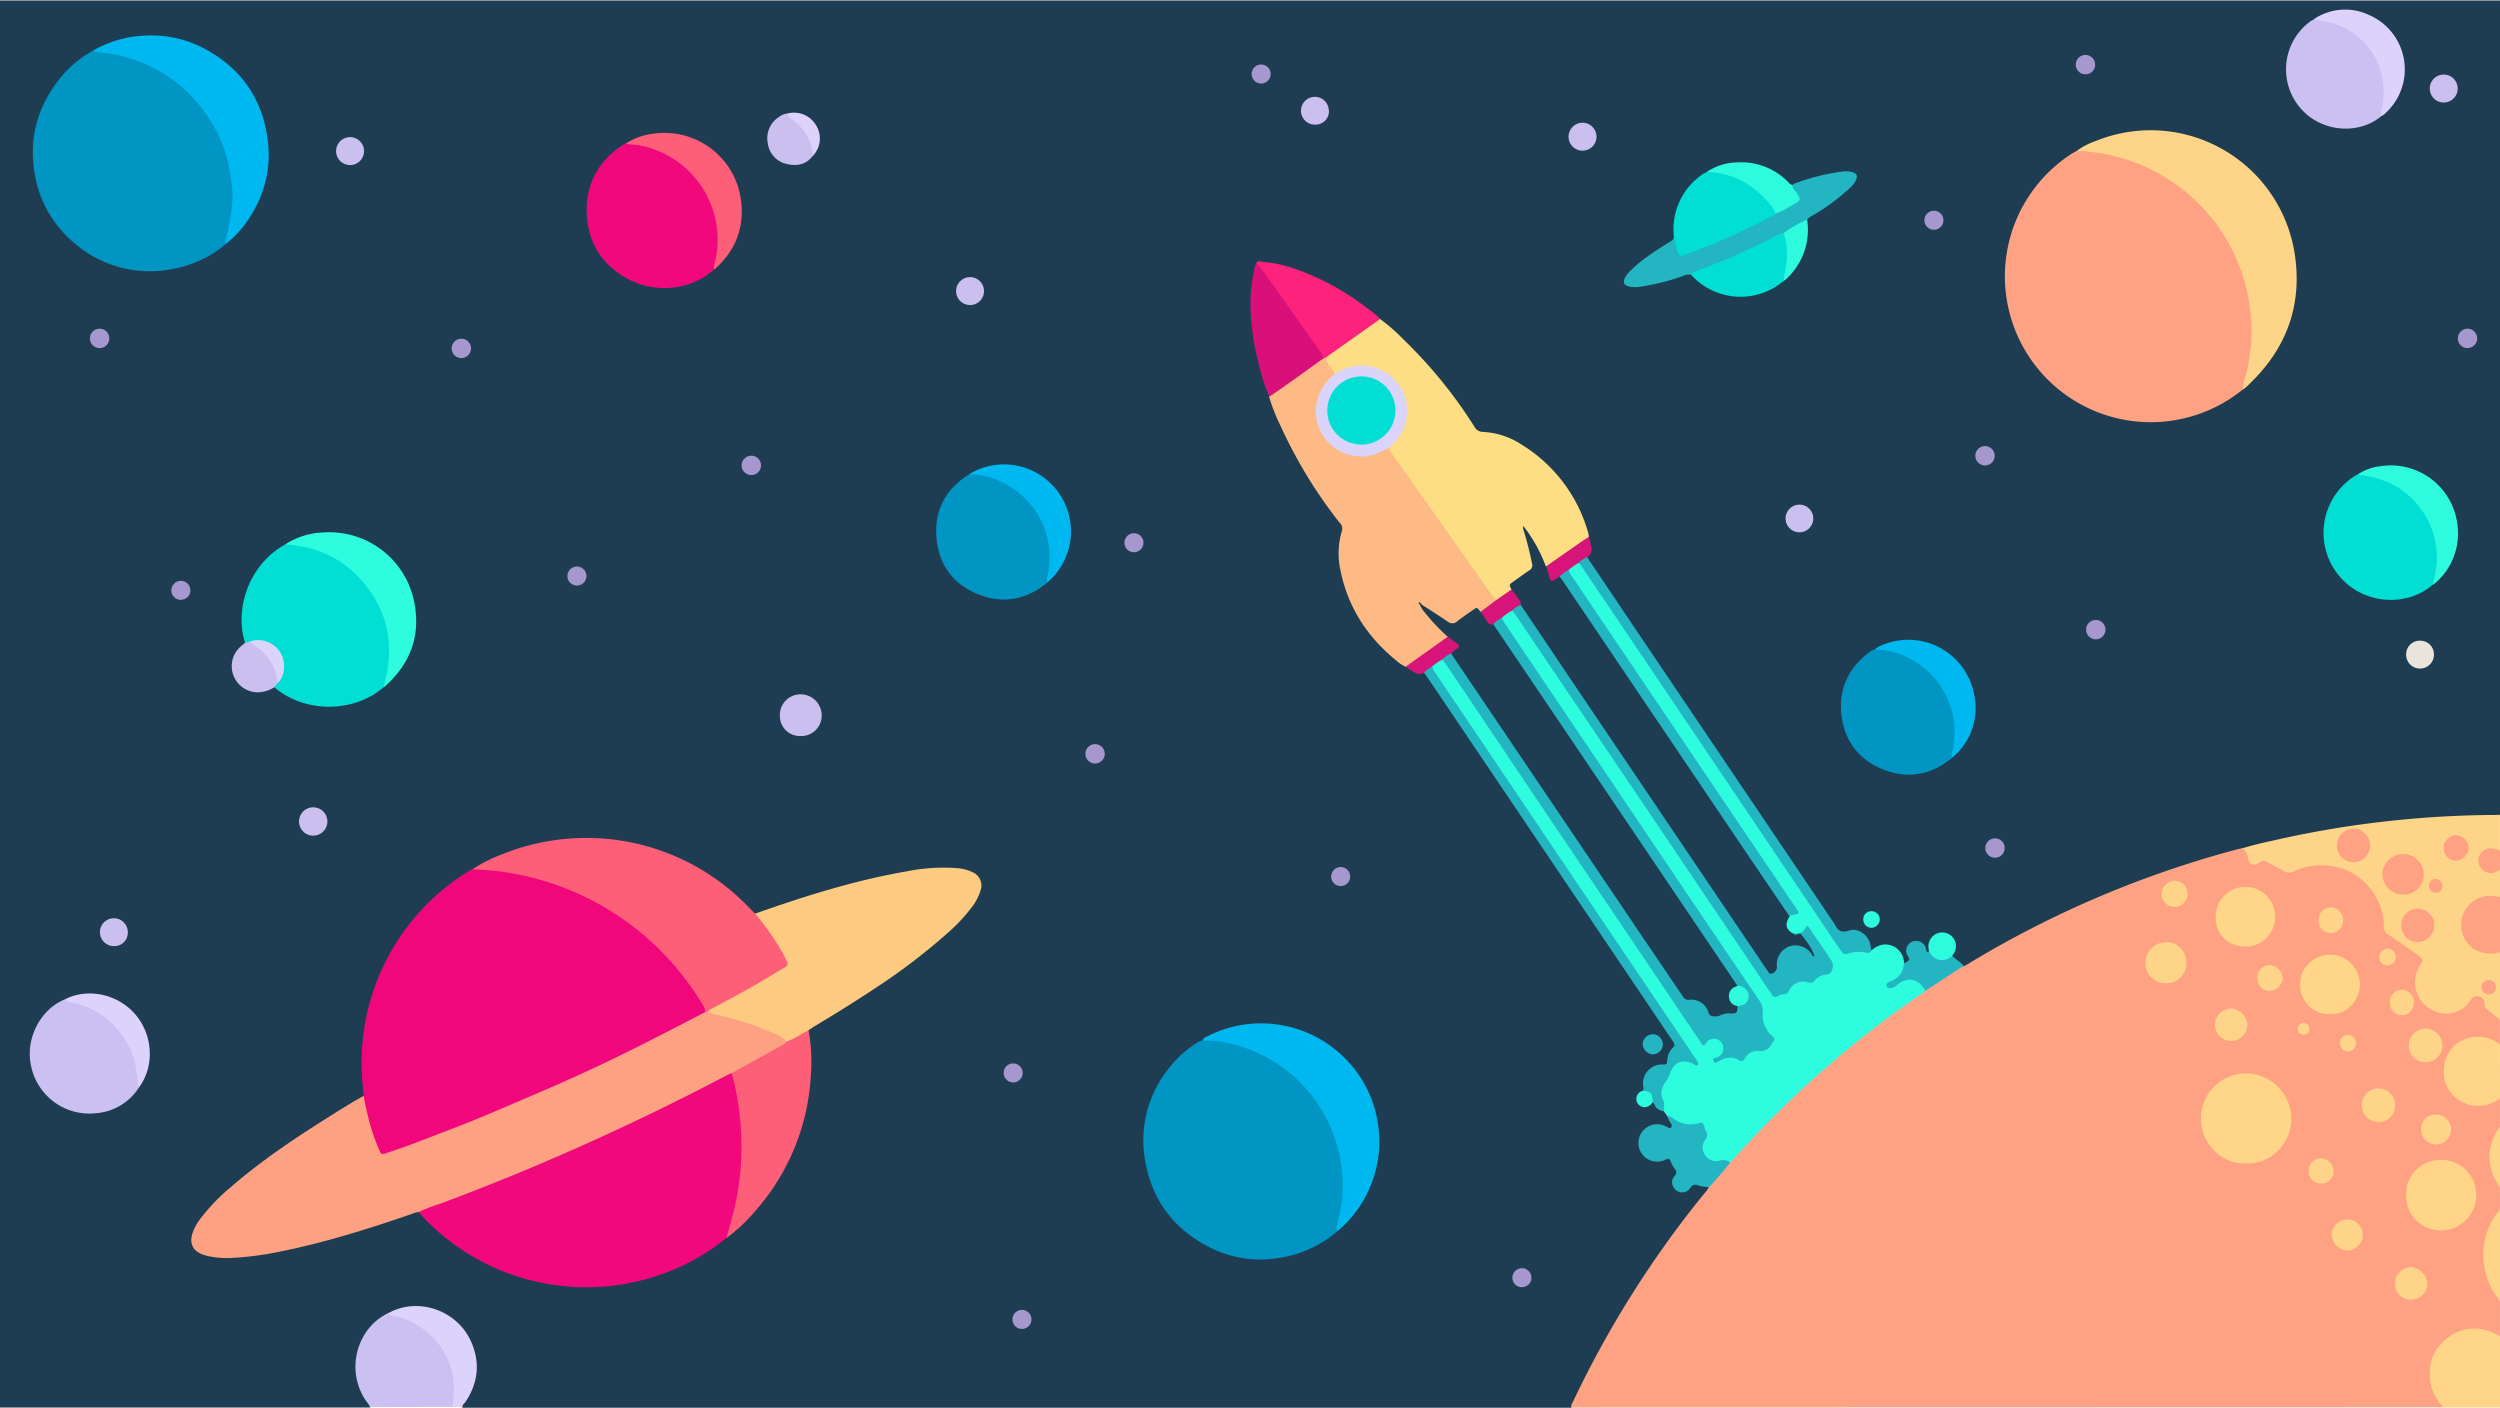 <svg viewBox="0 0 746 420" xmlns="http://www.w3.org/2000/svg"><path d="m110.43 420h-110.43v-419.87h746v243c-.7.91-1.72.88-2.71.9-11.1.25-22.15 1.09-33.2 2.17-11.77 1.16-23.26 3.73-34.76 6.29-1.81.4-3.64.68-5.41 1.24a2.28 2.28 0 0 1 -.81.46 108 108 0 0 0 -12 3.27 307.91 307.91 0 0 0 -49.51 20q-9.37 4.79-18.4 10.21c-1 .58-1.85 1.53-3.18 1.32-1.53-.87-3.12-1.68-3.88-3.42-.31-.66.12-1.19.32-1.75a3.16 3.16 0 0 0 -.74-3.58 2.8 2.8 0 0 0 -3.23-.69 3.22 3.22 0 0 0 -2.08 3 3 3 0 0 1 -.1 1.46c-1.17 1.19-1.6 1.17-2.3-.13a7.15 7.15 0 0 0 -.4-.84 1.91 1.91 0 0 0 -2.37-1 1.94 1.94 0 0 0 -1.23 2.4c.06.37.25.7.34 1.06.39 1.6-.55 2.5-2.44 2.36-.67-.38-.7-1.12-1-1.73-1.27-2.92-3.7-3.93-6.62-2.72-.68.28-1.32.71-2.1.34s-.75-1.25-1-1.92c-1.1-2.62-3.26-3.88-6-3.14a3 3 0 0 1 -3.8-1.39c-.94-1.39-1.9-2.77-2.83-4.16-8.77-13.2-17.72-26.29-26.56-39.45q-14.88-22.13-29.83-44.22c-4.59-6.8-9.09-13.66-13.8-20.39a5.34 5.34 0 0 1 -1.23-2.86 8.55 8.55 0 0 0 .22-5.93 46 46 0 0 0 -7.18-15c-5-6.64-10.84-12.12-19-14.69a14.31 14.31 0 0 0 -3.82-.79 5.42 5.42 0 0 1 -4.71-2.79 142.19 142.19 0 0 0 -19.18-23.93c-2.56-2.61-5.39-4.94-8.14-7.37-8.65-7-18-12.9-28.86-15.79a30.79 30.79 0 0 0 -5.32-.89c-.63-.05-1.24-.15-1.7.43a41.84 41.84 0 0 0 -1.45 14.33c.52 8.24 2.74 16.09 5.08 23.93 1.75 3.91 3.19 8 5.09 11.81a145.14 145.14 0 0 0 15.83 25.2 5.15 5.15 0 0 1 1 5c-1.17 4.24-.69 8.51.43 12.71a45.45 45.45 0 0 0 15.87 24 18.47 18.47 0 0 0 2.5 1.62c1.53 1.62 3.55 2.06 5.63 2.37.82.33 1.14 1.12 1.58 1.78q12.6 18.82 25.31 37.56 15.36 22.8 30.74 45.58l16.28 24.09c1.07 1.56 1.5 2.9 0 4.45a4.28 4.28 0 0 0 -.94 2.78c-.08 1.27-.78 1.82-2 2-3.87.48-5.08 1.78-5.2 5.6a5.37 5.37 0 0 1 -.55 1.75 3.78 3.78 0 0 1 -.65.64 1.55 1.55 0 0 0 -.38 2.13c.56.79 1.35.7 2.14.32.43-.21.8-.58 1.33-.58.72 0 1 .58 1.43 1.05a3.44 3.44 0 0 0 2.24 1.52 4.48 4.48 0 0 1 1.45 1.7 3.62 3.62 0 0 0 .67 1.65 1.73 1.73 0 0 1 .18 2.34c-.62.77-1.4.64-2.2.3a7.17 7.17 0 0 0 -1-.36 4.67 4.67 0 0 0 -5.12 1.74 5 5 0 0 0 -.07 5.28 4.81 4.81 0 0 0 4.91 1.88 13.43 13.43 0 0 0 1.62-.42 1.59 1.59 0 0 1 1.26.12c1.42.75 2.7 4.68 2 6.2-.5 1-.66 2.08.39 2.83a1.91 1.91 0 0 0 2.69-.27l.12-.17a2.67 2.67 0 0 1 3.3-.9c1 .32 2.23.23 3.16 1 .6.91.17 1.64-.41 2.35a309.74 309.74 0 0 0 -27.29 39.3c-4.11 7-7.89 14.23-11.43 21.57a7.26 7.26 0 0 1 -2.07 2.81h-330.92c-1-1.09 0-1.84.51-2.62a17.27 17.27 0 0 0 1.36-16.21 17 17 0 0 0 -20.21-9.78c-1.19.34-2.6.22-3.52 1.31a17.53 17.53 0 0 0 -7.45 7.77c-2.71 5.67-2.27 11.15.82 16.52.56.95 1.63 1.7.92 2.95z" fill="#1e3d52"/><path d="m468.87 420c-.2-.75.31-1.31.59-1.9a306.42 306.42 0 0 1 39-61.84 9.08 9.08 0 0 0 1.44-1.93c-.28-1.31.7-2 1.38-2.87q2.13-2.57 4.49-4.93a83.18 83.18 0 0 1 7.9-8.9 307.06 307.06 0 0 1 47.88-40.9c.82-.56 1.67-1.07 2.5-1.61 3.06-2.16 6.22-4.18 9.37-6.19a4.74 4.74 0 0 1 2.45-.58 10.77 10.77 0 0 0 2.27-1.25 306.47 306.47 0 0 1 79.86-33.77c.3-.08.61-.11.91-.17a.38.38 0 0 1 .5-.07 2.16 2.16 0 0 1 2.24 2c.28 1.63 1 1.88 2.53 1.08a2.43 2.43 0 0 1 2.3 0 21 21 0 0 1 3.62 1.83c1.87 1.34 3.64 1.28 5.76.51a18.86 18.86 0 0 1 18.82 2.8 18.63 18.63 0 0 1 7.53 14.19 3.8 3.8 0 0 0 1.86 3.22c2.61 1.68 5.11 3.53 7.63 5.34 2.31 1.66 2.42 2.2 1 4.76a8.38 8.38 0 0 0 11.4 11.54 5.91 5.91 0 0 0 2.21-2.2c.71-1.17 1.67-2.07 3.19-1.78a3.29 3.29 0 0 1 2.82 2.62 4 4 0 0 0 1.46 2.32 7.19 7.19 0 0 1 2.2 2.93v7.47c-.79.57-1.41 0-2.06-.32-5-2.16-9.82-.88-12.47 3.31a9.93 9.93 0 0 0 .71 11c2.13 2.73 6.46 3.91 10 2.89 1.25-.36 2.34-1.55 3.83-.87v8.59c-.91 3.23-2.37 6.31-2.09 9.84.23 2.83 1.47 5.37 2.09 8.09v6.75c-.59 2.64-2.29 4.83-3 7.42a19.82 19.82 0 0 0 1 14.79 38.82 38.82 0 0 1 2 5v10.45c-.94.76-1.77.11-2.59-.25a12 12 0 0 0 -11.24.7 12.67 12.67 0 0 0 -3.8 18.41c.5.7 1.5 1.28.85 2.41z" fill="#ffa283"/><path d="m746 304.25c-1.31-1-2.61-2.1-3.92-3.13a1.88 1.88 0 0 1 -.71-1.61 2.07 2.07 0 0 0 -1.6-2.21 2.12 2.12 0 0 0 -2.51 1.12 8.57 8.57 0 0 1 -9.65 3.72 9.36 9.36 0 0 1 -5.61-13.84c.13-.21.28-.41.4-.63.64-1.17.6-1.55-.49-2.35-2-1.43-3.94-2.82-5.92-4.21-1.07-.75-2.14-1.5-3.25-2.18a2.56 2.56 0 0 1 -1.38-2.43 17.17 17.17 0 0 0 -3-9.84 17.92 17.92 0 0 0 -13.63-8.35 18.42 18.42 0 0 0 -10.3 1.76 2.61 2.61 0 0 1 -2.64 0c-1.79-1-3.61-1.93-5.41-2.91a1.63 1.63 0 0 0 -2 .14c-1.89 1.4-3.58.61-3.68-1.74a2.89 2.89 0 0 0 -1.53-2.34v-.08c3.83-1.24 7.78-2 11.71-2.9a299.72 299.72 0 0 1 34.49-5.51q14-1.42 28-1.54c.87 0 1.73 0 2.6-.06v10.77c-.65.58-1.4.29-2.12.23a2.73 2.73 0 0 0 -2.85 1.27 2.62 2.62 0 0 0 .1 3 2.71 2.71 0 0 0 3 1.06c.65-.12 1.31-.48 1.93.07v8.21c-.78.94-1.85.5-2.79.54a7.62 7.62 0 0 0 -7.49 5.58 7.5 7.5 0 0 0 6.86 9.75c1.16.06 2.38-.21 3.42.55z" fill="#fed588"/><path d="m110.43 419.87a8.22 8.22 0 0 0 -1.23-1.87c-6.07-8.9-3-21.37 6.48-26.1 4.32-.44 7.89 1.46 11.14 3.88a22.62 22.62 0 0 1 9.31 15.11 32.31 32.31 0 0 1 .13 6.49 3.31 3.31 0 0 1 -1.2 2.44z" fill="#ccc0f2"/><path d="m729.22 420a13.86 13.86 0 0 1 -3.9-7c-.88-5.22.27-9.89 4.42-13.28a13 13 0 0 1 14.77-1.75l1.49.75v21.28z" fill="#ffd588"/><path d="m746 327.75a10.8 10.8 0 0 1 -9.18 1.9 10.06 10.06 0 0 1 -7.61-9.07c-.22-5.07 2.28-9.19 6.77-10.63a10.21 10.21 0 0 1 10 1.76z" fill="#ffd588"/><path d="m135.05 419.87c.11-1.86.43-3.69.39-5.56a21.61 21.61 0 0 0 -6.86-15.77 21.89 21.89 0 0 0 -11.21-5.88 3.4 3.4 0 0 1 -1.69-.71c8.82-5.1 20.76-1.09 24.94 8.48 2.72 6.23 2.06 12.23-1.71 17.89-.33.49-1 .82-.87 1.56z" fill="#ddd2fc"/><path d="m746 284.11c-4.27 1.22-8.25-.2-10.4-3.71a8.7 8.7 0 0 1 6.72-13.06 10.39 10.39 0 0 1 3.69.36z" fill="#ffa283"/><path d="m746 388.17a21.35 21.35 0 0 1 -4.78-16.51 20 20 0 0 1 4.78-10.72z" fill="#fed588"/><path d="m746 259.49c-1.41 1-2.86 1.48-4.52.54a3.71 3.71 0 0 1 -1.76-4.31 3.62 3.62 0 0 1 3.45-2.6 5.54 5.54 0 0 1 2.83.78z" fill="#ffa283"/><path d="m746 354.23a14.51 14.51 0 0 1 -1.36-15.92 7.52 7.52 0 0 1 1.36-2z" fill="#fed588"/><path d="m108.52 327c-.16-1.85-.34-3.7-.47-5.56a67 67 0 0 1 31.5-61.3c.47-.29 1-.53 1.47-.79 3.75-1.4 7.48-.4 11.16.2a82.71 82.71 0 0 1 42 20 79.61 79.61 0 0 1 16.19 19.57 3.83 3.83 0 0 1 .56 3c-.23.92-1.09 1.14-1.78 1.51q-17.44 9.26-35.36 17.56-17 7.81-34.24 14.81c-7.66 3.06-15.31 6.19-23.18 8.72-2.8.9-3.38.62-4.51-2.12a64 64 0 0 1 -3.66-12.49 4.43 4.43 0 0 1 .32-3.11z" fill="#f0077c"/><path d="m669.11 116.34a43.53 43.53 0 1 1 -50.93-70.46c.52-.33 1.08-.61 1.62-.91 2-.89 4-.65 6.09-.33a54.62 54.62 0 0 1 46 44.64 53.39 53.39 0 0 1 -.75 22.52 12.74 12.74 0 0 1 -2.03 4.54z" fill="#ffa283"/><path d="m108.52 327a84.93 84.93 0 0 0 2.79 11.39c.6 1.63 1.2 3.27 1.9 4.86.55 1.24.73 1.29 2 .86 2.76-.94 5.54-1.86 8.26-2.9 6-2.3 12.08-4.59 18.06-7 6.56-2.68 13-5.52 19.56-8.3q14.83-6.34 29.24-13.58c6.73-3.36 13.38-6.86 20.07-10.3a1.44 1.44 0 0 1 .77-.44 68 68 0 0 1 21.52 6.66c1 .47 2.09.87 2.46 2.09a1.94 1.94 0 0 1 -1.15 2.26c-5.14 2.81-10.13 5.91-15.5 8.29a21 21 0 0 1 -3.68 2.16c-6.9 3.55-13.83 7-20.82 10.42q-18.87 9.13-38.23 17.16c-9.29 3.87-18.65 7.55-28.14 10.89a3.6 3.6 0 0 1 -2.7.14 8.27 8.27 0 0 0 -2.14.61c-12.8 4.41-25.71 8.47-39 11.16a95.84 95.84 0 0 1 -14 1.9 28.16 28.16 0 0 1 -7.6-.49 12.07 12.07 0 0 1 -1.78-.52c-2.92-1.14-3.91-3.25-3-6.25a15.64 15.64 0 0 1 2.5-4.55 58 58 0 0 1 8.9-9.24c9.09-7.87 19-14.53 29.2-20.92 3.44-2.19 6.91-4.36 10.51-6.36z" fill="#fea183"/><path d="m574.52 295.65c-.39.31-.76.64-1.16.91a306.82 306.82 0 0 0 -55.92 49.14c-.37.41-.79.78-1.19 1.16a12.9 12.9 0 0 1 -4.41.39 4.84 4.84 0 0 1 -4.42-6.45 9.77 9.77 0 0 0 .66-1.92c.18-1.51-.61-2.65-2-2.52a9 9 0 0 1 -8.59-3.37l-1.1-1.49a8.15 8.15 0 0 1 -.46-8.76 19.12 19.12 0 0 0 1.66-3.32c1-2.74 3.23-3.84 6.89-3.58a3.69 3.69 0 0 0 -1-1.93q-20.08-29.91-40.29-59.79c-11.59-17.22-23.28-34.37-34.8-51.63-.82-1.23-1.84-2.4-1.44-4.07a4.47 4.47 0 0 1 3.41-2.13c1.62.65 2.39 2.13 3.26 3.46 5.54 8.4 11.24 16.7 16.86 25q15.72 23.38 31.52 46.69 12.47 18.45 24.92 36.91c.88 1.3 1.57 2 3.26 1.09a3.39 3.39 0 0 1 4.58 1.41v.09a3.45 3.45 0 0 1 -1 4.62 4.45 4.45 0 0 1 4.5-.55 2 2 0 0 0 2.37-.54 6.59 6.59 0 0 1 4.53-1.85c2.7-.14 3.52-1.91 1.93-4.08a10.85 10.85 0 0 1 -1.91-6.68 5 5 0 0 0 -.92-3c-5.53-8.25-11.15-16.43-16.69-24.67q-16.9-25.13-33.87-50.21-12.3-18.31-24.7-36.59c-.74-1.1-1.44-2.19-1.11-3.61a4.89 4.89 0 0 1 3.35-2.22 4.77 4.77 0 0 1 2.52 2.36q11.89 17.71 23.86 35.37 15.46 22.94 31 45.87c6.56 9.73 13.18 19.43 19.69 29.19 1.53 2.29 3.21 2.46 5.07.32 1.58-1.82 3.35-2.9 5.83-2.57a2.67 2.67 0 0 0 2.25-.68 7 7 0 0 1 2.44-1.32c2.36-.86 2.72-2 1.22-4.07s-2.79-4.11-4.19-6.16-1.61-2-3.65-.54a3.17 3.17 0 0 1 -.89.23 2.93 2.93 0 0 1 -1.3-.13c-2.91-1.63-3.46-3.45-1.9-6.27a2.39 2.39 0 0 1 .68-.63c1.35-.68 1.08-1.5.37-2.54-2.69-4-5.29-8-8-11.91-6.78-10-13.47-20-20.21-29.93l-30.11-44.59c-2.4-3.55-4.78-7.11-7.19-10.64a4.64 4.64 0 0 1 -1-3.29 4.88 4.88 0 0 1 3.37-2.21 4.4 4.4 0 0 1 2.58 2.27c5.1 7.72 10.34 15.35 15.51 23l31.68 47c9.27 13.75 18.62 27.45 27.81 41.26 1.18 1.77 2.3 2.88 4.66 2.3a11.27 11.27 0 0 1 5.17.32 6.43 6.43 0 0 1 3.23-1.67 5.52 5.52 0 0 1 6.15 3.86c.17.52.24 1.08.36 1.62.92 1.35.4 3.4-1.2 4.79a13.36 13.36 0 0 0 -1.36 1c3.64-2.43 6.33-2.26 8.66.53.38.6.78 1.19.17 1.95z" fill="#2efcdf"/><path d="m124.9 361.65a60.77 60.77 0 0 1 6.42-2.46c22.08-8.19 43.68-17.52 64.8-27.81q10.63-5.17 21.09-10.68c.33-.17.68-.3 1-.45 1.16.18 1.38 1.13 1.6 2a83.65 83.65 0 0 1 1.7 30.27 90.32 90.32 0 0 1 -2 10.59 15.38 15.38 0 0 1 -2.79 6.32 63.1 63.1 0 0 1 -20.12 11.08 67 67 0 0 1 -70.6-17.59c-.4-.4-.74-.85-1.1-1.27z" fill="#f0087c"/><path d="m67.57 72.66a34 34 0 0 1 -16.86 7.75 34.2 34.2 0 0 1 -27.78-7.27 34.12 34.12 0 0 1 -12.78-22.62c-1.41-10.23 1.4-19.31 7.85-27.26a31.69 31.69 0 0 1 9.66-8.07c5.92-1 11.33 1 16.48 3.37 13.66 6.39 22.1 17.1 25.24 31.87a40.9 40.9 0 0 1 -.38 18.57c-.36 1.32-1.09 2.41-1.43 3.66z" fill="#0095c2"/><path d="m399.16 367.34a34.63 34.63 0 0 1 -17.92 8.09 33.19 33.19 0 0 1 -20.62-3.4c-10.54-5.46-17-14.13-18.94-25.9a34.13 34.13 0 0 1 7.32-27.62 31.63 31.63 0 0 1 8-7.22 3.43 3.43 0 0 1 1.69-.73 8.67 8.67 0 0 1 5.41-.62 44.32 44.32 0 0 1 36.9 50.64q-.21 1.33-.5 2.64c-.25 1.45-1 2.71-1.34 4.12z" fill="#0095c2"/><path d="m411.81 95.18a55.31 55.31 0 0 1 6.87 6 139.83 139.83 0 0 1 21.26 26.1 2.92 2.92 0 0 0 2.64 1.61 22.93 22.93 0 0 1 11.42 3.75 45.19 45.19 0 0 1 20 26.65 5.52 5.52 0 0 1 .11.92 2.57 2.57 0 0 1 -1.07 1.66c-3.29 2.47-6.69 4.8-10.06 7.16a2 2 0 0 1 -1.22.36 3.09 3.09 0 0 1 -.57-.06 1.35 1.35 0 0 1 -.71-.45c-1.56-3.09-3.15-6.16-4.3-8.39a36.34 36.34 0 0 1 2 8.25 2 2 0 0 1 -1.09 2c-1 .65-1.87 1.44-2.87 2.06a5.22 5.22 0 0 0 -2.68 3.38c-1.4 1.46-2.79 2.93-4.89 3.36a4.89 4.89 0 0 1 -2.53-2.06c-9.8-13.74-19.44-27.6-29.26-41.32a3.26 3.26 0 0 1 -.91-2.54c0-.87.66-1.28 1.19-1.78a12.69 12.69 0 0 0 -14.14-20.71c-.88.39-1.69 1.12-2.78.73-1.65-1.37-3.38-2.69-3-5.23a3.52 3.52 0 0 1 1.73-2.08c4.08-2.91 8.18-5.77 12.26-8.67a3.06 3.06 0 0 1 2.6-.7z" fill="#fdde85"/><path d="m414.37 133.7a32.81 32.81 0 0 0 3.42 5.07c4.11 5.9 8.29 11.75 12.44 17.62l15.14 21.41a3.89 3.89 0 0 0 1.18 1.16c-.61 2.51-2.66 3.29-4.79 4-1.64-.3-2.83.61-4 1.49-4.68 3.43-4.07 2.93-8.45.38a18.21 18.21 0 0 1 -4.74-3.84 2.36 2.36 0 0 0 -.34-.43h-.14s.1-.1.11-.09a.65.65 0 0 1 0 .14 2.25 2.25 0 0 1 .37.43c2.3 2.32 4.4 4.82 6.75 7.09.61.59 1.31 1.19 1 2.22-1.1 1.65-2.91 2.44-4.43 3.59-1.93 1.45-3.9 2.86-5.92 4.19a3.25 3.25 0 0 1 -2.57.82 12.08 12.08 0 0 1 -2.94-2c-8.46-6.95-14.11-15.58-16.38-26.35a23.58 23.58 0 0 1 .34-12.17 2.41 2.41 0 0 0 -.72-2.49 141.64 141.64 0 0 1 -17.53-28.74 54.94 54.94 0 0 1 -3.47-8.82 1.27 1.27 0 0 1 .66-1.4c4.78-3.51 9.55-7 14.51-10.27a3 3 0 0 1 .88-.29c.36 0 .74-.16 1 .19a3.38 3.38 0 0 0 .84 2.33l1.79 2.52c.57 1.09-.35 1.57-.91 2.17a12.46 12.46 0 0 0 -3.42 12 12.67 12.67 0 0 0 17.8 8.37c.81-.41 1.58-1.23 2.52-.3z" fill="#fdba84"/><path d="m234.66 310.83c-1.39-1.72-3.46-2.33-5.36-3.17a89 89 0 0 0 -15.36-4.86c-1-.25-2-.55-3-.83-.11-1 .49-1.44 1.24-1.87 4.37-2.48 8.85-4.76 13.19-7.31 2.35-1.38 4.68-2.82 7.06-4.16 1.49-.84 1.59-1.5.75-3.06a67.83 67.83 0 0 0 -6.91-10.36c-.57-.71-1.55-1.4-.9-2.59 14.71-5.2 29.56-9.89 45-12.57a55.7 55.7 0 0 1 15.2-1 13.06 13.06 0 0 1 4.49 1.14 4.32 4.32 0 0 1 2.53 5.52 15.36 15.36 0 0 1 -2.78 5.23 51.13 51.13 0 0 1 -6.32 6.83 183.19 183.19 0 0 1 -22.78 17.4c-5.78 3.83-11.71 7.53-17.71 11.1-.58.35-1.14.75-1.7 1.13-1.21 2.27-4.79 4.11-6.64 3.43z" fill="#fdca82"/><path d="m225.33 272.63a76.7 76.7 0 0 1 8.46 12.2c.35.66.66 1.33 1 2s.3 1.34-.52 1.81c-2.15 1.23-4.27 2.52-6.41 3.78-5 3-10.15 5.73-15.29 8.46a6.86 6.86 0 0 0 -1.67 1.12h-.49a3.61 3.61 0 0 0 -.78-2.24 82.85 82.85 0 0 0 -60.82-39.76c-2.58-.33-5.19-.43-7.79-.63a43.25 43.25 0 0 1 8.6-4.37 67.12 67.12 0 0 1 74.12 16.06c.51.54 1.06 1.05 1.59 1.57z" fill="#fd5e78"/><path d="m73.12 191.87c-3.5-11.67 2.34-24.24 12-29.39 3.85-1.39 7.46-.09 10.87 1.36 11.83 5 19 13.89 20.81 26.71a29.32 29.32 0 0 1 -.42 10.74 10.78 10.78 0 0 1 -1.83 3.72c-9 7.8-23.51 7.84-32.67.1-.39-.73.07-1.27.4-1.84 1.85-1.47 2.2-5.76.65-8.18-1.77-2.78-5.7-4.07-8.42-2.75a1.28 1.28 0 0 1 -1.39-.47z" fill="#01dfd4"/><path d="m669.11 116.34c.17-.85.26-1.72.51-2.55a52.19 52.19 0 0 0 2.13-17.85 53.22 53.22 0 0 0 -4.59-19.09 53.8 53.8 0 0 0 -40-31.06 69.59 69.59 0 0 0 -7.4-.82 21.29 21.29 0 0 1 5.6-2.89 43.49 43.49 0 0 1 59.35 33.48c2.41 15.23-2.3 28.33-13.47 39a9.54 9.54 0 0 1 -2.13 1.78z" fill="#fed588"/><path d="m212.67 80.74c-6.56 5.73-16.81 6.92-25 2.66-7.83-4.09-12.16-10.71-12.57-19.52s3.37-15.71 10.71-20.62a8.76 8.76 0 0 1 1-.5c6.78-1.18 12.23 1.9 17.22 5.79a28.09 28.09 0 0 1 9.89 14.8 29.23 29.23 0 0 1 .59 13.65 13.24 13.24 0 0 1 -1.51 3.47 2.09 2.09 0 0 1 -.33.27z" fill="#f0087c"/><path d="m725.89 174.51c-7.22 6.27-18.77 5.94-26.06-.74a20.08 20.08 0 0 1 3.17-31.94 3.47 3.47 0 0 1 .51-.21 9.46 9.46 0 0 1 5.91.08 25.87 25.87 0 0 1 18.58 22 33.83 33.83 0 0 1 -.15 6.85 6.91 6.91 0 0 1 -1.96 3.96z" fill="#01dfd4"/><path d="m582.67 226c-5.94 5-12.64 6.52-20 3.88-7.54-2.71-12.08-8.26-13.13-16.17-1-7.72 1.77-14.13 8-18.89a4.67 4.67 0 0 1 1.79-1 6.73 6.73 0 0 1 4.23-.49c10.65 2.07 19.16 11.44 20.29 21.84a20.78 20.78 0 0 1 -1.18 10.83z" fill="#0095c2"/><path d="m312.63 173.75c-6 5-12.66 6.52-20 3.87-7.55-2.73-12.13-8.29-13.1-16.22-1.06-8.7 2.44-15.5 10-20.1 4.57-1 8.55.74 12.19 3 6.27 4 10.57 9.54 11.92 17 .75 4.29.82 8.45-1.01 12.45z" fill="#0095c2"/><path d="m67.57 72.66a2.06 2.06 0 0 1 0-2 57.43 57.43 0 0 0 1.8-11 25.72 25.72 0 0 0 -.37-5.56 41.48 41.48 0 0 0 -7.18-19.56 42.92 42.92 0 0 0 -30.32-18.7 12.37 12.37 0 0 1 -3.83-.67 32.93 32.93 0 0 1 14.82-4.5 33.8 33.8 0 0 1 17.51 3.33c11.17 5.59 17.93 14.54 19.78 26.92 1.46 9.76-1.11 18.59-7 26.44a32.39 32.39 0 0 1 -5.21 5.3z" fill="#00b8f0"/><path d="m399.16 367.34c-.53-.7-.26-1.42-.07-2.14a44.37 44.37 0 0 0 1.53-13.07 43.59 43.59 0 0 0 -6-20.5 43 43 0 0 0 -23.34-19 35 35 0 0 0 -12.59-2.12 3.22 3.22 0 0 1 1.57-1.26 35.19 35.19 0 0 1 40.4 5.88 34.64 34.64 0 0 1 10.57 20.66 34.07 34.07 0 0 1 -1.49 16 34.72 34.72 0 0 1 -10.58 15.55z" fill="#00b8f0"/><path d="m234.66 310.83a21.66 21.66 0 0 0 4.47-2.27l2.14-1.13a52 52 0 0 1 .69 13.34 66.39 66.39 0 0 1 -16.33 40.29 49.56 49.56 0 0 1 -8.9 8.41c.76-2.75 1.59-5.47 2.26-8.24a81 81 0 0 0 1.93-26.57 87.6 87.6 0 0 0 -2-12.27c-.17-.72-.44-1.42-.67-2.12l10.43-5.75c1.47-.81 2.94-1.61 4.4-2.43a4 4 0 0 0 1.58-1.26z" fill="#fd5e78"/><path d="m41.51 324.43a16.64 16.64 0 0 1 -12.73 7.74 17.77 17.77 0 0 1 -19.61-14.63c-1.52-7.88 3.07-16.54 10.23-19.33 8.85.58 15.08 5.26 19.33 12.7 2.36 4.09 3.9 8.6 2.78 13.52z" fill="#ccc0f2"/><path d="m710.64 34.62c-6 5.06-15.43 5-21.85-.09a17.75 17.75 0 0 1 .62-28.16 8.4 8.4 0 0 1 1-.53c3.31-1.22 6.31.1 9.18 1.38 9 4 14.32 14.7 12.32 24.32a13 13 0 0 1 -1.27 3.08z" fill="#ccc0f2"/><path d="m504.64 82a3.48 3.48 0 0 0 -2.34.33 69.24 69.24 0 0 1 -12.58 3.19 9.94 9.94 0 0 1 -3.51 0c-1.64-.37-2-1.24-1.28-2.71a9 9 0 0 1 1.74-2.16c3.32-3.3 7.27-5.75 11.19-8.24.66-.42 1.49-.69 1.64-1.63 1.21-.08 1.11.92 1.31 1.63.76 2.72 1.09 2.91 3.78 1.91a223.13 223.13 0 0 0 24.74-11.16c1.64-.74 3.16-1.69 4.72-2.59 1.74-1 1.86-1.52.81-3.26-.45-.74-.85-1.41 0-2.12a2.81 2.81 0 0 1 .61-.41 65.47 65.47 0 0 1 14.23-3.59 7.62 7.62 0 0 1 3.14.2c1.22.38 1.54 1.12 1 2.3a7.85 7.85 0 0 1 -1.78 2.36 62.28 62.28 0 0 1 -11.06 8.19 4.56 4.56 0 0 0 -1.76 1.34c-.74 1.47-2.24 2-3.52 2.77-1.09.66-2.29 1.13-3.37 1.83a222.89 222.89 0 0 1 -24.86 11.24 9.15 9.15 0 0 1 -2.85.58z" fill="#23b5c1"/><path d="m114.51 205c.21-.91.43-1.81.63-2.72 2.35-10.26.39-19.65-6.18-27.84a30.89 30.89 0 0 0 -19.81-11.52 23.26 23.26 0 0 0 -4.06-.45 22.21 22.21 0 0 1 11.39-3.59 25.84 25.84 0 0 1 27.11 20.7c2 9.87-1 18.24-8.46 25a3.92 3.92 0 0 1 -.62.42z" fill="#2efcdf"/><path d="m427.36 198.86a5 5 0 0 0 1 2l39.7 58.9q14.28 21.18 28.59 42.34l9.08 13.44c.24.36.5.71.72 1.09s.6.77.17 1.16-.79 0-1.16-.23c-3.41-1.74-6.09-.64-7.2 3a10.48 10.48 0 0 1 -1.44 2.59 4.86 4.86 0 0 0 -.48 5.28c.58 1 0 2.08.11 3.1a3 3 0 0 1 -2.62-1.62c-.22-.35-.32-.78-.69-1-1.08-1-1.86-2.33-3-3.35.41-.42.26-.9.2-1.4a5.64 5.64 0 0 1 5.7-6.52c1.33 0 1.36 0 1.5-1.41a5.27 5.27 0 0 1 1.42-3.37c1-1 .86-1.19.07-2.37l-4.58-6.8-68.35-101.33c-.38-.57-.79-1.11-1.19-1.67.16-1.69.71-2.11 2.45-1.83z" fill="#23b5c1"/><path d="m529.76 63.69a3.83 3.83 0 0 1 -1.34 1 211.42 211.42 0 0 1 -25.49 11.31c-1.56.56-1.93.41-2.42-1.22-.4-1.3-.66-2.63-1-4a19.77 19.77 0 0 1 8-18.39 5.29 5.29 0 0 1 1.75-1c3.24-1.45 6.17-.06 9.11 1 4.32 1.61 7.57 4.67 10.5 8.08.76.84 1.91 1.8.89 3.22z" fill="#01dfd4"/><path d="m558.39 283.61c-.27.75-.82.81-1.51.67a9.91 9.91 0 0 0 -5.51.31 1.38 1.38 0 0 1 -1.78-.57c-.32-.46-.65-.91-1-1.37l-26.87-39.87-30.82-45.71-18.46-27.33a7.86 7.86 0 0 0 -1.37-1.76c.21-1.69 1-2.21 2.52-1.74l13.61 20.25 59.62 88.32a8.93 8.93 0 0 1 .72 1.09c.88 1.85 2 2.53 4.21 1.78 2.55-.87 5.47 1.11 6.23 3.74a22.11 22.11 0 0 1 .41 2.19z" fill="#23b5c1"/><path d="m395.78 106.61-.72.21a3 3 0 0 1 -1.89-1.36c-5.85-8.13-11.56-16.35-17.38-24.5a6 6 0 0 1 -.89-2.39c.31-.88 1-.51 1.58-.47a39.57 39.57 0 0 1 9.64 2 76.42 76.42 0 0 1 22 12 21.7 21.7 0 0 1 3.71 3.09l-14.4 10.2c-.58.38-1.11.81-1.65 1.22z" fill="#fd227c"/><path d="m374.9 78.57c1.67 1.43 2.71 3.37 4 5.12 4.92 6.84 9.76 13.73 14.63 20.61a12.94 12.94 0 0 1 1.57 2.52c-5.45 3.85-10.78 7.86-16.35 11.55a56.91 56.91 0 0 1 -3.08-9.54 74.4 74.4 0 0 1 -2.47-15.83 46.33 46.33 0 0 1 1-12.2 5.6 5.6 0 0 1 .7-2.23z" fill="#d9107a"/><path d="m213 80.47c0-1.82.7-3.51.91-5.29a28.67 28.67 0 0 0 -23.42-31.87c-1.21-.23-2.49 0-3.66-.54a18.92 18.92 0 0 1 8.36-2.9 23 23 0 0 1 25.81 19.13c1.34 8.31-1.25 15.44-7.52 21.15a2.65 2.65 0 0 1 -.48.32z" fill="#fd5e78"/><path d="m497.54 333a3.35 3.35 0 0 1 1.7.7 8.48 8.48 0 0 0 7.38 1.53c1.48-.35 1.49-.31 2 1.08a6.84 6.84 0 0 0 .44 1.22 2.13 2.13 0 0 1 -.2 2.57 3.71 3.71 0 0 0 -.08 4.52 3.88 3.88 0 0 0 4.38 1.72 3.38 3.38 0 0 1 3.14.53c-2 2.56-4.1 5-6.3 7.38a12.54 12.54 0 0 1 -3.3-.53 1.65 1.65 0 0 0 -2.24.66l-.05.1a2.93 2.93 0 0 1 -5.16-.47 2.71 2.71 0 0 1 .49-3.12 1.42 1.42 0 0 0 .09-2l-.09-.09a12.36 12.36 0 0 1 -1.23-2.29c-.32-.76-.71-.87-1.43-.51a5.58 5.58 0 1 1 -.93-10.27l.38.13c.41.15.79.37 1.18.55s.68.36 1 0a.92.92 0 0 0 0-1 7.59 7.59 0 0 1 -1.17-2.41z" fill="#23b5c1"/><path d="m504.64 82c.25-.66.85-.85 1.44-1.06a215.65 215.65 0 0 0 23.92-10.54 7 7 0 0 1 2.24-.87 1.62 1.62 0 0 1 1.38 1.52c.85 4.39 1.11 8.73-1.36 12.77a1.39 1.39 0 0 1 -.38.3 19.84 19.84 0 0 1 -27.24-2.12z" fill="#01dfd4"/><path d="m725.89 174.51a41.19 41.19 0 0 0 1.17-5.81 24.73 24.73 0 0 0 -13.44-24.31 31.32 31.32 0 0 0 -10.15-2.77 15.06 15.06 0 0 1 6.92-2.51 20 20 0 0 1 22.78 16.6 19.55 19.55 0 0 1 -6.37 18.18 7.06 7.06 0 0 1 -.91.62z" fill="#2efade"/><path d="m312.63 173.75a1.46 1.46 0 0 1 -.2-1.25 27.65 27.65 0 0 0 .73-5.34 22.39 22.39 0 0 0 -.87-7.54c-1.91-6.84-6.23-11.8-12.29-15.25a23 23 0 0 0 -8.86-2.72 3.69 3.69 0 0 1 -1.62-.36 20 20 0 0 1 23.1 32.45z" fill="#00b8f0"/><path d="m582.67 226a1.53 1.53 0 0 1 -.24-1.42 21.1 21.1 0 0 0 .76-5.14 21.47 21.47 0 0 0 -.8-7.35 24.45 24.45 0 0 0 -12.45-15.52 21.42 21.42 0 0 0 -10.54-2.71 4.79 4.79 0 0 1 1.86-1.2 20 20 0 0 1 27.9 15 19.18 19.18 0 0 1 -6.49 18.34z" fill="#00b8f0"/><path d="m710.64 34.62c-.43-.67-.11-1.33 0-2a21.36 21.36 0 0 0 -17.55-26.39l-2.76-.41a16.57 16.57 0 0 1 16.29-1.48 17.69 17.69 0 0 1 5.38 29.27 4.38 4.38 0 0 1 -1.36 1.01z" fill="#ddd2fc"/><path d="m41.51 324.43a3.35 3.35 0 0 1 -.46-2c-.57-8.81-4.42-15.67-12-20.36a25.55 25.55 0 0 0 -7.93-3c-.66-.15-1.39-.12-1.71-.89 7.13-3.67 17.1-1.41 22.21 6.14 4.14 6.17 4.11 14.47-.11 20.11z" fill="#ddd2fc"/><path d="m529.76 63.69a6.89 6.89 0 0 0 -1.35-2.42c-4.93-6.1-11.16-9.71-19.14-9.94a16.48 16.48 0 0 1 8.89-2.86 19.73 19.73 0 0 1 15.37 5.77 2.7 2.7 0 0 0 1.33 1c.06 1.15 1 1.81 1.52 2.71.92 1.58.92 1.84-.71 2.75-1.92 1.05-3.67 2.46-5.91 2.99z" fill="#2efade"/><path d="m574.52 295.65c-2-3.72-5.41-4.37-8.61-1.59a2.57 2.57 0 0 1 -2 .81c-.38 0-.77-.07-.9-.51a1 1 0 0 1 .34-1.17 2.41 2.41 0 0 1 .67-.32 5.81 5.81 0 0 0 4.09-5.45 2 2 0 0 0 1-.46c.61-.43.78-.84.29-1.53a2.76 2.76 0 0 1 -.44-2.65 3 3 0 0 1 5.67 0 7.21 7.21 0 0 0 .23 1.08c.32.59.56.16.77-.14.49-.24.83 0 1.13.36a3.55 3.55 0 0 0 4.35 1 1.23 1.23 0 0 1 1.39.06c1 1.18 2.51 1.8 3.41 3.09z" fill="#23b5c1"/><path d="m82.82 203.83-1 1.27a9.63 9.63 0 0 1 -4.9 1.49 7.8 7.8 0 0 1 -5.51-13.29 17.74 17.74 0 0 1 1.7-1.44l1.38-.41c4.37.77 6.38 4.09 8.13 7.63.76 1.53 1.28 3.13.2 4.75z" fill="#cbbff0"/><path d="m242.58 46.48c-2 2.65-4.8 3.18-7.79 2.45a7.24 7.24 0 0 1 -5.68-6.18 7.48 7.48 0 0 1 3.38-7.87 4.42 4.42 0 0 1 2.53-1c4 1.87 6.34 5.12 7.89 9.1a4.36 4.36 0 0 1 -.33 3.5z" fill="#cbbff0"/><path d="m238.89 219.64a6 6 0 0 1 -6.18-5.81q0-.22 0-.45a6.17 6.17 0 0 1 6.14-6.2h.15a6.3 6.3 0 0 1 6.19 6.31 6.1 6.1 0 0 1 -6 6.15z" fill="#cbbff0"/><path d="m532.27 83.82c.18-2.1.73-4.14.91-6.25a20 20 0 0 0 -.93-8 27.72 27.72 0 0 1 7-4 19.86 19.86 0 0 1 -6.13 17.58 8.79 8.79 0 0 1 -.85.67z" fill="#2efade"/><path d="m473.59 166.24a8.18 8.18 0 0 0 -2.52 1.74 17 17 0 0 0 -3.06 2.13c-.21 1.5-1.56 2-2.49 2.9-1.09.7-2.17 1.66-3.46.46a4.3 4.3 0 0 1 -.65-4.51l10.18-7.11c.81-.56 1.64-1.09 2.46-1.64a10.16 10.16 0 0 1 .7 2.68 2.72 2.72 0 0 1 -1.16 3.35z" fill="#d6147a"/><path d="m427.36 198.86a9.76 9.76 0 0 0 -2.44 1.84 2.27 2.27 0 0 1 -2.7 0 17.09 17.09 0 0 1 -2.75-1.77l12.53-8.93c1.49-.32 3.91 1.09 4.15 2.43a1.7 1.7 0 0 1 -.73 1.77 13.47 13.47 0 0 1 -1.8 1.28c-1 .69-1.81 1.68-3.21 1.32a15.93 15.93 0 0 0 -3.05 2.06z" fill="#d6147a"/><path d="m93.39 249.36a4.23 4.23 0 1 1 4.3-4.18 4.23 4.23 0 0 1 -4.3 4.18z" fill="#cbbff0"/><path d="m293.63 86.86a4.16 4.16 0 0 1 -8.33 0 4.16 4.16 0 0 1 8.33 0z" fill="#cbbff0"/><path d="m38.14 278.2a4 4 0 0 1 -3.88 4.12h-.37a4.16 4.16 0 1 1 4.25-4.11z" fill="#cbbff0"/><path d="m108.63 45.11a4.17 4.17 0 1 1 -4.14-4.19 4.17 4.17 0 0 1 4.14 4.19z" fill="#cbbff0"/><path d="m476.39 41a4.17 4.17 0 1 1 0-.41q.01.21 0 .41z" fill="#cbbff0"/><path d="m733.38 26.42a4.17 4.17 0 1 1 -4.17-4.17 4.17 4.17 0 0 1 4.17 4.17z" fill="#cbbff0"/><path d="m536.87 158.84a4.13 4.13 0 1 1 .16 0z" fill="#cbbff0"/><path d="m722.22 191.19a4.07 4.07 0 0 1 4.07 4.07q0 .13 0 .26a4.15 4.15 0 1 1 -8.3-.35 4.09 4.09 0 0 1 4.2-4z" fill="#ebe4da"/><path d="m396.56 33a4 4 0 0 1 -3.81 4.19h-.24a4.15 4.15 0 1 1 4-4.25z" fill="#cbbff0"/><path d="m582.52 285.22a4.13 4.13 0 0 1 -4.87.84 4.57 4.57 0 0 1 -2-2.28 4.22 4.22 0 0 1 .72-4 4.09 4.09 0 0 1 6.93 4.22 9.6 9.6 0 0 1 -.78 1.22z" fill="#2efade"/><path d="m242.58 46.48a14.49 14.49 0 0 0 -6.29-10.91c-.6-.45-1.26-.83-1.27-1.71a7.66 7.66 0 0 1 8.54 3.59 7.44 7.44 0 0 1 -.98 9.03z" fill="#ddd2fc"/><path d="m493.12 314.62a3.22 3.22 0 0 1 -2.94-3 3.07 3.07 0 0 1 3-3 3 3 0 0 1 0 6z" fill="#23b5c1"/><g fill="#a697ce"><path d="m595.22 136a2.89 2.89 0 1 1 -2.89-2.89h.1a2.92 2.92 0 0 1 2.79 2.89z"/><path d="m736.22 98.08a2.89 2.89 0 1 1 -2.8 3.07 2.93 2.93 0 0 1 2.78-3.07z"/><path d="m137.59 101.07a2.89 2.89 0 1 1 -2.81 3.06 2.93 2.93 0 0 1 2.79-3.06z"/><path d="m323.88 225a2.89 2.89 0 1 1 2.95 2.83h-.1a2.87 2.87 0 0 1 -2.85-2.83z"/><path d="m175 171.8a2.84 2.84 0 1 1 -5.68.17 2.84 2.84 0 1 1 5.68-.17z"/><path d="m598.2 253a2.89 2.89 0 1 1 -2.95-2.83h.1a2.84 2.84 0 0 1 2.85 2.83z"/><path d="m227.08 138.74a2.89 2.89 0 1 1 -3-2.75h.1a2.85 2.85 0 0 1 2.9 2.75z"/><path d="m29.69 98.09a2.89 2.89 0 1 1 -2.85 2.91s0-.06 0-.09a2.85 2.85 0 0 1 2.85-2.82z"/><path d="m625.4 185a2.89 2.89 0 1 1 -2.9 2.88s0-.06 0-.09a2.86 2.86 0 0 1 2.9-2.79z"/><path d="m577 68.56a2.84 2.84 0 1 1 2.92-2.76 2.86 2.86 0 0 1 -2.92 2.76z"/><path d="m376.41 19.25a2.84 2.84 0 1 1 -2.92 2.75 2.84 2.84 0 0 1 2.92-2.75z"/><path d="m338.36 164.79a2.84 2.84 0 1 1 2.85-2.83 2.85 2.85 0 0 1 -2.85 2.83z"/><path d="m307.79 393.82a2.84 2.84 0 1 1 -2.74-2.94 2.84 2.84 0 0 1 2.74 2.94z"/><path d="m622.29 22.17a2.89 2.89 0 1 1 2.9-2.88s0 .07 0 .11a2.85 2.85 0 0 1 -2.9 2.77z"/><path d="m402.9 261.57a2.84 2.84 0 1 1 -2.84-2.84 2.84 2.84 0 0 1 2.84 2.84z"/><path d="m454.2 384.11a2.84 2.84 0 1 1 2.78-2.9 2.76 2.76 0 0 1 -2.67 2.85z"/><path d="m305.17 320.2a2.84 2.84 0 1 1 -2.8-2.88 2.84 2.84 0 0 1 2.8 2.88z"/><path d="m54 179a2.84 2.84 0 1 1 2.81-2.87s0 0 0 0a2.76 2.76 0 0 1 -2.7 2.82z"/></g><path d="m556 274.35a2.4 2.4 0 0 1 2.35-2.45h.11a2.46 2.46 0 0 1 2.46 2.46 2.55 2.55 0 0 1 -2.49 2.49 2.45 2.45 0 0 1 -2.43-2.47z" fill="#2efade"/><path d="m490.17 325.5c2.47.16 2.91.66 3 3.35a3 3 0 0 1 -1 1.09 2.56 2.56 0 0 1 -3.23-.33 2.5 2.5 0 0 1 -.12-3.24 2.24 2.24 0 0 1 1.35-.87z" fill="#2efade"/><path d="m669.17 253.1v.08h-.29a.21.21 0 0 1 .29-.08z" fill="#fea183"/><path d="m531.91 84.1.38-.3a.41.41 0 0 1 -.38.3z" fill="#2efade"/><path d="m212.67 80.74.35-.3z" fill="#fd5e78"/><path d="m670.19 347.17c-7.66.34-13.57-6.48-13.4-13.46a13.38 13.38 0 0 1 13.36-13.4h.21a13.62 13.62 0 0 1 13.38 13.69c-.06 7.3-6.35 13.56-13.55 13.17z" fill="#ffd588"/><path d="m718 356.59c-.35-5.63 4.57-10.6 10.48-10.48a10.38 10.38 0 0 1 10.44 10.32q0 .16 0 .32a10.54 10.54 0 0 1 -10.51 10.4 10.21 10.21 0 0 1 -10.41-10q0-.28 0-.56z" fill="#ffd588"/><path d="m678.86 273.6a8.75 8.75 0 0 1 -8.63 8.87h-.23c-5.63-.15-8.94-4-8.85-9.07a8.87 8.87 0 0 1 17.74.2z" fill="#ffd588"/><path d="m704.2 293.8c-.17 4.59-3.45 8.9-9 8.83a8.68 8.68 0 0 1 -8.86-8.49q0-.21 0-.42a8.89 8.89 0 0 1 8.93-8.85 9 9 0 0 1 8.93 8.93z" fill="#ffd588"/><path d="m652.39 287.22a5.91 5.91 0 0 1 -5.63 6.17h-.22a6 6 0 0 1 -6.35-5.63q0-.24 0-.48a6.24 6.24 0 0 1 6.21-6.14 6 6 0 0 1 6 6z" fill="#fed588"/><path d="m723.71 316.93a4.85 4.85 0 0 1 -4.92-4.78q0-.11 0-.22a5 5 0 0 1 10 0 4.85 4.85 0 0 1 -4.69 5z" fill="#fed588"/><path d="m714.67 329.86a4.84 4.84 0 0 1 -4.74 4.94h-.26a5 5 0 0 1 .15-10 4.89 4.89 0 0 1 4.85 4.93s0 .09 0 .13z" fill="#fed588"/><path d="m719.32 387.8a4.63 4.63 0 0 1 -4.66-4.6q0-.08 0-.15a4.79 4.79 0 0 1 4.68-4.9h.11a5.23 5.23 0 0 1 4.86 5 4.8 4.8 0 0 1 -4.94 4.65z" fill="#fed588"/><path d="m665.78 310.59a4.76 4.76 0 0 1 -4.81-4.71s0-.07 0-.11a4.86 4.86 0 0 1 4.86-4.82 5.23 5.23 0 0 1 4.77 4.81 4.78 4.78 0 0 1 -4.73 4.83z" fill="#fed588"/><path d="m705 368.63c.15 2.6-2.35 4.51-4.71 4.53a5 5 0 0 1 -4.53-4.62 4.69 4.69 0 0 1 4.62-4.64 4.45 4.45 0 0 1 4.62 4.73z" fill="#fed588"/><path d="m722.48 337a4.16 4.16 0 0 1 3.93-4.38h.33a4.45 4.45 0 1 1 -4.26 4.64q0-.13 0-.26z" fill="#fed588"/><path d="m649 262.83a3.89 3.89 0 1 1 -4 3.77 4 4 0 0 1 4-3.77z" fill="#fed588"/><path d="m691.9 274.55a3.62 3.62 0 0 1 3.44-3.79h.27a3.85 3.85 0 0 1 -.1 7.69 3.65 3.65 0 0 1 -3.62-3.68q0-.11.01-.22z" fill="#fed588"/><path d="m673.62 291.75a3.58 3.58 0 0 1 3.38-3.75h.35a4 4 0 0 1 3.75 3.88 3.93 3.93 0 0 1 -3.83 3.79 3.58 3.58 0 0 1 -3.63-3.53q-.03-.22-.02-.39z" fill="#fed588"/><path d="m692.54 353.12a3.5 3.5 0 0 1 -3.62-3.8 3.54 3.54 0 0 1 3.45-3.63h.2a3.92 3.92 0 0 1 3.79 3.81 3.55 3.55 0 0 1 -3.47 3.63z" fill="#fed588"/><path d="m713.16 298.89a3.5 3.5 0 0 1 3.47-3.53h.26a3.62 3.62 0 0 1 3.4 3.82q0 .13 0 .26a3.57 3.57 0 0 1 -7.14-.22q-.01-.16.01-.33z" fill="#fed588"/><path d="m712.47 288.1a2.5 2.5 0 1 1 2.46-2.55 2.65 2.65 0 0 1 -2.46 2.55z" fill="#fed588"/><path d="m703.07 311.31a2.6 2.6 0 0 1 -2.48 2.48 2.49 2.49 0 0 1 -2.33-2.61 2.28 2.28 0 0 1 2.2-2.36h.1a2.68 2.68 0 0 1 2.51 2.49z" fill="#fed588"/><path d="m689.15 307.12a1.67 1.67 0 0 1 -1.74 1.59h-.16a1.66 1.66 0 0 1 -1.63-1.69q0-.08 0-.16a1.87 1.87 0 0 1 1.88-1.67 2 2 0 0 1 1.65 1.93z" fill="#fed588"/><path d="m723.27 260.78a6 6 0 0 1 -5.82 6.17h-.45a6.12 6.12 0 0 1 -6.09-6.15v-.05a6.17 6.17 0 0 1 12.33 0z" fill="#ffa283"/><path d="m707.21 252.28a4.84 4.84 0 0 1 -4.68 5h-.24a5 5 0 1 1 .06-10 4.9 4.9 0 0 1 4.86 4.94z" fill="#ffa283"/><path d="m726.4 276.23a5 5 0 0 1 -5 4.88 4.8 4.8 0 0 1 -4.85-4.75q0-.13 0-.25a4.9 4.9 0 0 1 4.8-5h.07a5 5 0 0 1 5 5s-.02.09-.02.12z" fill="#ffa283"/><path d="m729.2 252.92c-.24-2 2.06-3.7 3.45-3.68a3.87 3.87 0 0 1 4 3.74q0 .13 0 .26a4 4 0 0 1 -3.83 3.58 3.63 3.63 0 0 1 -3.63-3.63q0-.14.01-.27z" fill="#ffa283"/><path d="m742.59 296.74a2.16 2.16 0 1 1 2.2-2.12 2.19 2.19 0 0 1 -2.2 2.12z" fill="#ffa283"/><path d="m724.75 264.26a2.07 2.07 0 0 1 2-2 2.17 2.17 0 0 1 2.1 2.16 2 2 0 1 1 -4.07-.11z" fill="#ffa283"/><path d="m461.4 169 1.06 3.55c.24.83.69.93 1.38.48.51-.34 1-.65 1.57-1a2.86 2.86 0 0 1 2 1.26c1.06 1.38 2 2.85 3 4.29 8.78 13.17 17.68 26.26 26.53 39.38l30 44.45c2.15 3.19 4.35 6.34 6.47 9.56.47.72 1 1.43.63 2.39l-.34.64q-1.71 3.14 1.63 4.65a6.16 6.16 0 0 0 1.22 0l.68-.15a2 2 0 0 1 1.79.73 52.2 52.2 0 0 1 3 4.5 1.35 1.35 0 0 1 -.29 2c-.76.53-1.29 0-1.76-.53a5.08 5.08 0 0 0 -5-2 4.51 4.51 0 0 0 -3.71 4.88 2.77 2.77 0 0 1 -2.13 3c-1.48.53-2.15-.58-2.8-1.57-4.91-7.4-9.93-14.73-14.9-22.09q-15.43-22.62-30.71-45.32l-25.72-38.1a11.22 11.22 0 0 1 -1.68-2.88c-.1-1.09-.9-1.83-1.42-2.69a3.77 3.77 0 0 1 -.87-2.5c-.74-1.45-.74-1.46.61-2.42 1.57-1.11 3.11-2.26 4.71-3.32a1.66 1.66 0 0 0 .81-2q-1-5-2.5-9.91a1.62 1.62 0 0 1 -.07-1.3 44.86 44.86 0 0 1 6.64 11.89.7.7 0 0 1 .17.13z" fill="#1e3d52"/><path d="m430.45 196.75a8.47 8.47 0 0 1 2.59-1.83 2.49 2.49 0 0 1 1.85 1.09c.42.61.9 1.19 1.31 1.81 9.17 13.8 18.52 27.49 27.77 41.23q15.33 22.79 30.73 45.53c2.43 3.6 4.87 7.19 7.29 10.81a4.2 4.2 0 0 0 3.3 2.07 5.92 5.92 0 0 1 4.95 3.18 2.18 2.18 0 0 0 2.76 1.36l.3-.13a7.93 7.93 0 0 1 2.56-.42c1.06-.07 2-.37 2.22-1.58a1.5 1.5 0 0 1 .91-.6c1-.3 1.72-.82 1.74-1.93a2.33 2.33 0 0 0 -1.54-2.14 2.65 2.65 0 0 1 -1-.54c-2.2-2-3.62-4.56-5.23-7-9.29-13.89-18.7-27.7-28-41.56q-14.67-21.8-29.41-43.56-4.7-6.95-9.36-13.92a3.53 3.53 0 0 1 -1-2.35c.6-1.76 1.32-2.25 3-2a5.82 5.82 0 0 0 1 2l34.5 51.14 18.31 27.2q11.53 17.06 23.09 34.11a5.23 5.23 0 0 1 .92 3.45 8.4 8.4 0 0 0 2.79 7c1 .85.94.88.17 1.87a2.59 2.59 0 0 0 -.34.44 3.46 3.46 0 0 1 -3.88 2.11 4.4 4.4 0 0 0 -4.17 2.35c-.46.74-.94.92-1.67.45-2-1.29-4-.9-6 .27a3 3 0 0 1 -.82.41c-.44.1-.69-.23-.84-.58s0-.59.36-.72.6-.18.88-.31a2.76 2.76 0 0 0 1.76-2.79 2.71 2.71 0 0 0 -1.87-2.53 2.76 2.76 0 0 0 -3.17.94c-.24.28-.43.6-.68.94-.74-.14-.92-.82-1.24-1.29q-6.48-9.57-12.93-19.16l-31.8-47.12-29.27-43.55c-.94-1.39-1.9-2.76-2.84-4.15z" fill="#23b5c1"/><path d="m453.74 180.44 14.86 22.11q29.13 43.17 58.27 86.32a3.81 3.81 0 0 0 .42.61c.43.42.49 1.42 1.46 1a2 2 0 0 0 1.47-2.19 5.74 5.74 0 0 1 3.68-5.88 5.85 5.85 0 0 1 6.5 2c.29.37.38 1 1 1 0-1.17-2.38-4.92-4.28-6.91a4.47 4.47 0 0 0 1.93-2.13c.67-.07.78.44 1 .77q3.16 4.61 6.28 9.25a3.09 3.09 0 0 1 -.18 3.91 1.38 1.38 0 0 1 -1 .48 5.3 5.3 0 0 0 -3.85 2c-.46.6-1 .54-1.68.38a4.71 4.71 0 0 0 -5.89 2.63 1.47 1.47 0 0 1 -1.3.9 3.82 3.82 0 0 0 -1.79.47 1.26 1.26 0 0 1 -2-.51c-.25-.43-.56-.82-.84-1.23l-27.8-41.25q-15.47-22.94-31-45.86l-16.4-24.31c-.42-.62-.88-1.2-1.32-1.8.25-1.68.8-2.06 2.46-1.76z" fill="#23b5c1"/><path d="m533.93 273.34-11.73-17.27-55.72-82.53c-.35-.51-.71-1-1.07-1.53a11.07 11.07 0 0 1 2.6-1.9 12.82 12.82 0 0 0 1.41 2.4q17.56 26 35.11 52l31.81 47.09a1.28 1.28 0 0 1 .32 1c-.82.4-1.87.25-2.73.74z" fill="#23b5c1"/><path d="m453.74 180.44a8.35 8.35 0 0 0 -2.45 1.72 16.92 16.92 0 0 0 -3.06 2.11 12.2 12.2 0 0 0 -2.64 1.94 1 1 0 0 1 -1.21.73h-.13c-1.3-.23-2.82-3-2.45-4.37l4.76-3.57 4.42-3.08a25.61 25.61 0 0 1 2.63 3.52 1.11 1.11 0 0 1 .13 1z" fill="#d6147a"/><path d="m536.44 278.69a1 1 0 0 1 -1.22 0 2.38 2.38 0 0 1 1.22 0z" fill="#23b5c1"/><path d="m414.37 133.7c-.45.21-.91.39-1.34.63a13.51 13.51 0 0 1 -16-21.59l1.34-1.28a14.9 14.9 0 0 1 8.63-2.36 13.56 13.56 0 0 1 8.68 23.35z" fill="#dbd4fa"/><path d="m441.79 182.53c.74 1.07 1.49 2.13 2.2 3.22a1.14 1.14 0 0 0 1.53.5h.06l27.22 40.29 44.41 65.78c.42.62.81 1.25 1.22 1.87.39.45.1.78-.19 1.11-1.72 2-1.72 2-.1 4.1a1.46 1.46 0 0 1 .31.84c0 2-.26 2.23-2 2.17a5.51 5.51 0 0 0 -3.08.56 3.71 3.71 0 0 1 -2.17.26 1.29 1.29 0 0 1 -1.35-1 5.36 5.36 0 0 0 -5.86-3.88c-1.1.07-1.55-.55-2-1.28l-10.86-16-58.13-86.07a13.59 13.59 0 0 1 2-1.6c.51-.43.49-.82 0-1.2l-3-2.2a57.89 57.89 0 0 1 -6.65-7 11.76 11.76 0 0 1 -1.58-2.29.37.37 0 0 1 .39-.34c2.6 1.69 5.23 3.33 7.78 5.08a2.17 2.17 0 0 0 3-.14c1.8-1.41 3.72-2.66 5.54-3.94.72.21.9.8 1.31 1.16z" fill="#1e3d52"/><path d="m423.54 179.53-.12-.03.07.07z" fill="#1e3d52"/><path d="m423.78 180a.51.51 0 0 1 .46.3l-.43.34-.31-.4q-.1-.4.28-.24z" fill="#1e3d52"/><path d="m423.49 179.57.29.43-.29.24a.52.52 0 0 1 0-.7z" fill="#1e3d52"/><path d="m82.82 203.83a14.05 14.05 0 0 0 -5.82-10.49 18.49 18.49 0 0 1 -2.51-1.88 7.71 7.71 0 0 1 9 3c2 2.84 1.56 7.54-.67 9.37z" fill="#dbd4fa"/><path d="m518.45 300.2a2.82 2.82 0 0 1 -2.53-2.77 2.85 2.85 0 0 1 2-3 4.59 4.59 0 0 0 .49-.26 3.26 3.26 0 0 1 2.48 1 2.81 2.81 0 0 1 .78 3 2.73 2.73 0 0 1 -2.5 1.91z" fill="#2efade"/><path d="m416.4 122.64a10.17 10.17 0 1 1 -10-10.32 10.14 10.14 0 0 1 10 10.28z" fill="#01dfd4"/></svg>
